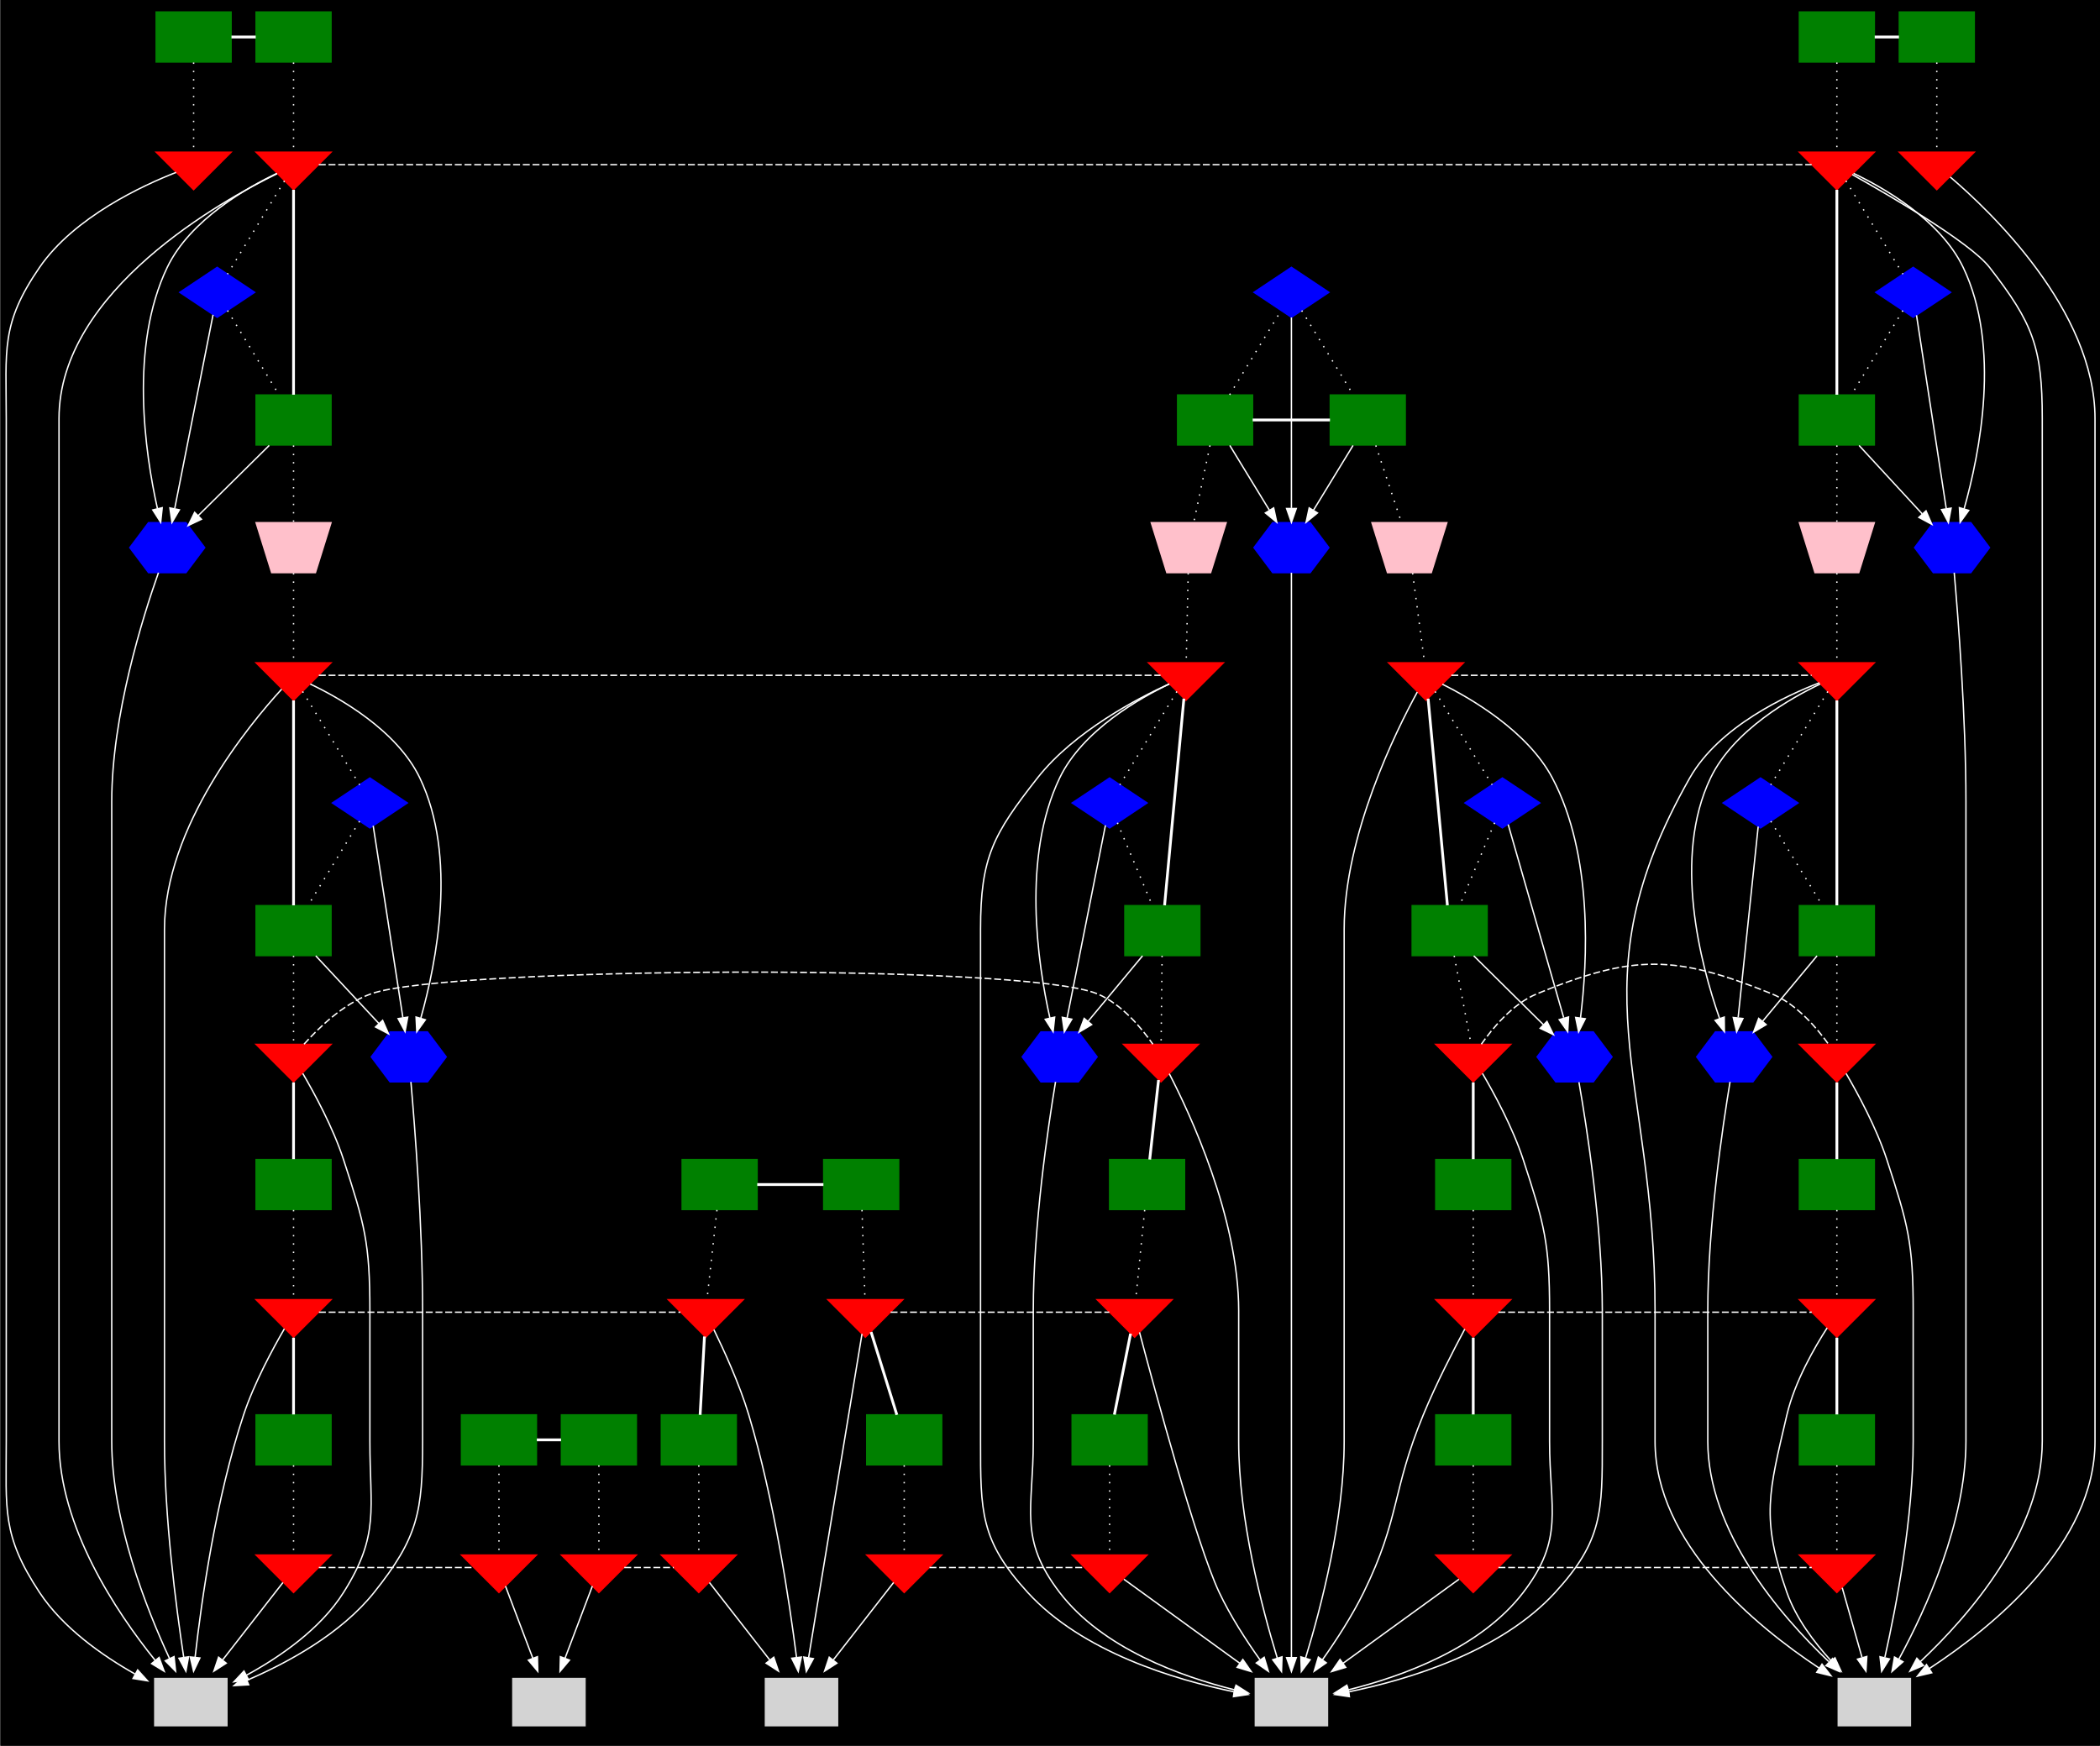 <?xml version="1.0" encoding="UTF-8" standalone="no"?>
<!DOCTYPE svg PUBLIC "-//W3C//DTD SVG 1.1//EN"
 "http://www.w3.org/Graphics/SVG/1.1/DTD/svg11.dtd">
<!-- Generated by graphviz version 2.38.0 (20140413.2041)
 -->
<!-- Title: G Pages: 1 -->
<svg width="540pt" height="449pt"
 viewBox="0.00 0.00 540.00 449.15" xmlns="http://www.w3.org/2000/svg" xmlns:xlink="http://www.w3.org/1999/xlink">
<rect x="0.00" y="0.00" width="540.00" height="449.15" fill="#333333" stroke="none"/>
<g id="graph0" class="graph" transform="scale(0.357 0.357) rotate(0) translate(4 1254.67)">
<title>G</title>
<polygon fill="black" stroke="none" points="-4,4 -4,-1254.67 1509.26,-1254.67 1509.26,4 -4,4"/>
<!-- ds3CTP_1_1 -->
<g id="node1" class="node"><title>ds3CTP_1_1</title>
<polygon fill="green" stroke="green" points="162.258,-1246 108.258,-1246 108.258,-1210 162.258,-1210 162.258,-1246"/>
</g>
<!-- ds3CTP_1_2 -->
<g id="node2" class="node"><title>ds3CTP_1_2</title>
<polygon fill="green" stroke="green" points="234.258,-1246 180.258,-1246 180.258,-1210 234.258,-1210 234.258,-1246"/>
</g>
<!-- ds3CTP_1_1&#45;&gt;ds3CTP_1_2 -->
<g id="edge111" class="edge"><title>ds3CTP_1_1&#45;&gt;ds3CTP_1_2</title>
<path fill="none" stroke="white" stroke-width="2" d="M162.539,-1228C168.362,-1228 174.185,-1228 180.007,-1228"/>
</g>
<!-- t3TTP_1_1 -->
<g id="node5" class="node"><title>t3TTP_1_1</title>
<polygon fill="red" stroke="red" points="135.258,-1118 162.258,-1145 108.258,-1145 135.258,-1118"/>
</g>
<!-- ds3CTP_1_1&#45;&gt;t3TTP_1_1 -->
<g id="edge1" class="edge"><title>ds3CTP_1_1&#45;&gt;t3TTP_1_1</title>
<path fill="none" stroke="white" stroke-dasharray="1,5" d="M135.258,-1209.65C135.258,-1190.24 135.258,-1159.62 135.258,-1145.13"/>
</g>
<!-- vc3TTP_1_2 -->
<g id="node7" class="node"><title>vc3TTP_1_2</title>
<polygon fill="red" stroke="red" points="207.258,-1118 234.258,-1145 180.258,-1145 207.258,-1118"/>
</g>
<!-- ds3CTP_1_2&#45;&gt;vc3TTP_1_2 -->
<g id="edge2" class="edge"><title>ds3CTP_1_2&#45;&gt;vc3TTP_1_2</title>
<path fill="none" stroke="white" stroke-dasharray="1,5" d="M207.258,-1209.65C207.258,-1190.24 207.258,-1159.62 207.258,-1145.13"/>
</g>
<!-- ds3CTP_5_1 -->
<g id="node3" class="node"><title>ds3CTP_5_1</title>
<polygon fill="green" stroke="green" points="1346.26,-1246 1292.26,-1246 1292.26,-1210 1346.26,-1210 1346.26,-1246"/>
</g>
<!-- ds3CTP_5_2 -->
<g id="node4" class="node"><title>ds3CTP_5_2</title>
<polygon fill="green" stroke="green" points="1418.26,-1246 1364.26,-1246 1364.26,-1210 1418.26,-1210 1418.26,-1246"/>
</g>
<!-- ds3CTP_5_1&#45;&gt;ds3CTP_5_2 -->
<g id="edge130" class="edge"><title>ds3CTP_5_1&#45;&gt;ds3CTP_5_2</title>
<path fill="none" stroke="white" stroke-width="2" d="M1346.54,-1228C1352.36,-1228 1358.18,-1228 1364.01,-1228"/>
</g>
<!-- vc3TTP_5_1 -->
<g id="node8" class="node"><title>vc3TTP_5_1</title>
<polygon fill="red" stroke="red" points="1319.26,-1118 1346.26,-1145 1292.26,-1145 1319.26,-1118"/>
</g>
<!-- ds3CTP_5_1&#45;&gt;vc3TTP_5_1 -->
<g id="edge24" class="edge"><title>ds3CTP_5_1&#45;&gt;vc3TTP_5_1</title>
<path fill="none" stroke="white" stroke-dasharray="1,5" d="M1319.26,-1209.65C1319.26,-1190.24 1319.26,-1159.62 1319.26,-1145.13"/>
</g>
<!-- t3TTP_5_2 -->
<g id="node6" class="node"><title>t3TTP_5_2</title>
<polygon fill="red" stroke="red" points="1391.26,-1118 1418.26,-1145 1364.26,-1145 1391.26,-1118"/>
</g>
<!-- ds3CTP_5_2&#45;&gt;t3TTP_5_2 -->
<g id="edge30" class="edge"><title>ds3CTP_5_2&#45;&gt;t3TTP_5_2</title>
<path fill="none" stroke="white" stroke-dasharray="1,5" d="M1391.26,-1209.65C1391.26,-1190.24 1391.26,-1159.62 1391.26,-1145.13"/>
</g>
<!-- me_1 -->
<g id="node71" class="node"><title>me_1</title>
<polygon fill="lightgrey" stroke="black" points="160.258,-46 106.258,-46 106.258,-10 160.258,-10 160.258,-46"/>
<polygon fill="none" stroke="black" points="164.258,-50 102.258,-50 102.258,-6 164.258,-6 164.258,-50"/>
</g>
<!-- t3TTP_1_1&#45;&gt;me_1 -->
<g id="edge57" class="edge"><title>t3TTP_1_1&#45;&gt;me_1</title>
<path fill="none" stroke="white" d="M122.622,-1130.43C99.251,-1121.3 49.368,-1098.48 24.258,-1062 -3.869,-1021.14 0.258,-1002.6 0.258,-953 0.258,-953 0.258,-953 0.258,-216 0.258,-166.395 -3.059,-148.405 24.258,-107 41.114,-81.451 69.426,-61.564 92.97,-48.266"/>
<polygon fill="white" stroke="white" points="94.946,-51.175 102.057,-43.321 91.6,-45.027 94.946,-51.175"/>
</g>
<!-- me_5 -->
<g id="node75" class="node"><title>me_5</title>
<polygon fill="lightgrey" stroke="black" points="1373.26,-46 1319.26,-46 1319.26,-10 1373.26,-10 1373.26,-46"/>
<polygon fill="none" stroke="black" points="1377.26,-50 1315.26,-50 1315.26,-6 1377.26,-6 1377.26,-50"/>
</g>
<!-- t3TTP_5_2&#45;&gt;me_5 -->
<g id="edge58" class="edge"><title>t3TTP_5_2&#45;&gt;me_5</title>
<path fill="none" stroke="white" d="M1400.98,-1127.07C1428.55,-1103.61 1505.26,-1031.3 1505.26,-953 1505.26,-953 1505.26,-953 1505.26,-216 1505.26,-142.385 1432.86,-82.969 1385.77,-52.111"/>
<polygon fill="white" stroke="white" points="1387.6,-49.129 1377.29,-46.684 1383.83,-55.024 1387.6,-49.129"/>
</g>
<!-- vc3TTP_1_2&#45;&gt;vc3TTP_5_1 -->
<g id="edge31" class="edge"><title>vc3TTP_1_2&#45;&gt;vc3TTP_5_1</title>
<path fill="none" stroke="white" stroke-dasharray="5,2" d="M225.447,-1136C583.998,-1136 942.548,-1136 1301.1,-1136"/>
</g>
<!-- fabric_1_2 -->
<g id="node9" class="node"><title>fabric_1_2</title>
<polygon fill="blue" stroke="blue" points="143.258,-860 129.758,-878 102.758,-878 89.258,-860 102.758,-842 129.758,-842 143.258,-860"/>
</g>
<!-- vc3TTP_1_2&#45;&gt;fabric_1_2 -->
<g id="edge83" class="edge"><title>vc3TTP_1_2&#45;&gt;fabric_1_2</title>
<path fill="none" stroke="white" d="M195.224,-1129.71C174.526,-1119.85 132.817,-1096.51 116.258,-1062 88.959,-1005.1 100.229,-928.291 109.199,-888.091"/>
<polygon fill="white" stroke="white" points="112.635,-888.767 111.519,-878.231 105.821,-887.164 112.635,-888.767"/>
</g>
<!-- xp_1_2 -->
<g id="node12" class="node"><title>xp_1_2</title>
<polygon fill="blue" stroke="blue" points="152.258,-1062 125.258,-1044 152.258,-1026 179.258,-1044 152.258,-1062"/>
</g>
<!-- vc3TTP_1_2&#45;&gt;xp_1_2 -->
<g id="edge97" class="edge"><title>vc3TTP_1_2&#45;&gt;xp_1_2</title>
<path fill="none" stroke="white" stroke-dasharray="1,5" d="M200.733,-1124.32C190.432,-1107.47 170.465,-1074.79 159.65,-1057.1"/>
</g>
<!-- au3CTP_1_2 -->
<g id="node15" class="node"><title>au3CTP_1_2</title>
<polygon fill="green" stroke="green" points="234.258,-970 180.258,-970 180.258,-934 234.258,-934 234.258,-970"/>
</g>
<!-- vc3TTP_1_2&#45;&gt;au3CTP_1_2 -->
<g id="edge112" class="edge"><title>vc3TTP_1_2&#45;&gt;au3CTP_1_2</title>
<path fill="none" stroke="white" stroke-width="2" d="M207.258,-1117.88C207.258,-1083.19 207.258,-1004.97 207.258,-970.209"/>
</g>
<!-- vc3TTP_1_2&#45;&gt;me_1 -->
<g id="edge59" class="edge"><title>vc3TTP_1_2&#45;&gt;me_1</title>
<path fill="none" stroke="white" d="M195.374,-1129.49C156.906,-1110.76 38.258,-1045.49 38.258,-953 38.258,-953 38.258,-953 38.258,-216 38.258,-154.644 79.411,-93.047 107.546,-58.105"/>
<polygon fill="white" stroke="white" points="110.377,-60.173 114.033,-50.229 104.974,-55.722 110.377,-60.173"/>
</g>
<!-- fabric_5_1 -->
<g id="node11" class="node"><title>fabric_5_1</title>
<polygon fill="blue" stroke="blue" points="1429.26,-860 1415.76,-878 1388.76,-878 1375.26,-860 1388.76,-842 1415.76,-842 1429.26,-860"/>
</g>
<!-- vc3TTP_5_1&#45;&gt;fabric_5_1 -->
<g id="edge87" class="edge"><title>vc3TTP_5_1&#45;&gt;fabric_5_1</title>
<path fill="none" stroke="white" d="M1331.29,-1129.71C1351.99,-1119.85 1393.7,-1096.51 1410.26,-1062 1437.64,-1004.94 1422.24,-927.937 1410.91,-887.823"/>
<polygon fill="white" stroke="white" points="1414.27,-886.823 1408.08,-878.224 1407.56,-888.805 1414.27,-886.823"/>
</g>
<!-- xp_5_1 -->
<g id="node14" class="node"><title>xp_5_1</title>
<polygon fill="blue" stroke="blue" points="1374.26,-1062 1347.26,-1044 1374.26,-1026 1401.26,-1044 1374.26,-1062"/>
</g>
<!-- vc3TTP_5_1&#45;&gt;xp_5_1 -->
<g id="edge109" class="edge"><title>vc3TTP_5_1&#45;&gt;xp_5_1</title>
<path fill="none" stroke="white" stroke-dasharray="1,5" d="M1325.78,-1124.32C1336.08,-1107.47 1356.05,-1074.79 1366.87,-1057.1"/>
</g>
<!-- au3CTP_5_1 -->
<g id="node18" class="node"><title>au3CTP_5_1</title>
<polygon fill="green" stroke="green" points="1346.26,-970 1292.26,-970 1292.26,-934 1346.26,-934 1346.26,-970"/>
</g>
<!-- vc3TTP_5_1&#45;&gt;au3CTP_5_1 -->
<g id="edge131" class="edge"><title>vc3TTP_5_1&#45;&gt;au3CTP_5_1</title>
<path fill="none" stroke="white" stroke-width="2" d="M1319.26,-1117.88C1319.26,-1083.19 1319.26,-1004.97 1319.26,-970.209"/>
</g>
<!-- vc3TTP_5_1&#45;&gt;me_5 -->
<g id="edge60" class="edge"><title>vc3TTP_5_1&#45;&gt;me_5</title>
<path fill="none" stroke="white" d="M1330.35,-1128.86C1355.38,-1114.82 1415.13,-1080.19 1429.26,-1062 1460.72,-1021.48 1467.26,-1004.3 1467.26,-953 1467.26,-953 1467.26,-953 1467.26,-216 1467.26,-151.018 1415.12,-90.77 1379.29,-57.041"/>
<polygon fill="white" stroke="white" points="1381.65,-54.452 1371.92,-50.254 1376.91,-59.602 1381.65,-54.452"/>
</g>
<!-- fabric_1_2&#45;&gt;me_1 -->
<g id="edge50" class="edge"><title>fabric_1_2&#45;&gt;me_1</title>
<path fill="none" stroke="white" d="M109.92,-841.96C98.641,-810.061 76.258,-738.953 76.258,-677 76.258,-677 76.258,-677 76.258,-216 76.258,-158.673 101.071,-95.588 117.955,-59.299"/>
<polygon fill="white" stroke="white" points="121.131,-60.77 122.268,-50.236 114.81,-57.762 121.131,-60.77"/>
</g>
<!-- fabric_4_1 -->
<g id="node10" class="node"><title>fabric_4_1</title>
<polygon fill="blue" stroke="blue" points="953.258,-860 939.758,-878 912.758,-878 899.258,-860 912.758,-842 939.758,-842 953.258,-860"/>
</g>
<!-- me_4 -->
<g id="node74" class="node"><title>me_4</title>
<polygon fill="lightgrey" stroke="black" points="953.258,-46 899.258,-46 899.258,-10 953.258,-10 953.258,-46"/>
<polygon fill="none" stroke="black" points="957.258,-50 895.258,-50 895.258,-6 957.258,-6 957.258,-50"/>
</g>
<!-- fabric_4_1&#45;&gt;me_4 -->
<g id="edge51" class="edge"><title>fabric_4_1&#45;&gt;me_4</title>
<path fill="none" stroke="white" d="M926.258,-841.938C926.258,-809.708 926.258,-737.667 926.258,-677 926.258,-677 926.258,-677 926.258,-216 926.258,-161.188 926.258,-97.338 926.258,-60.212"/>
<polygon fill="white" stroke="white" points="929.758,-60.033 926.258,-50.033 922.758,-60.033 929.758,-60.033"/>
</g>
<!-- fabric_5_1&#45;&gt;me_5 -->
<g id="edge52" class="edge"><title>fabric_5_1&#45;&gt;me_5</title>
<path fill="none" stroke="white" d="M1403.82,-841.955C1406.63,-809.754 1412.26,-737.758 1412.26,-677 1412.26,-677 1412.26,-677 1412.26,-216 1412.26,-157.849 1383.53,-95.028 1363.98,-59.013"/>
<polygon fill="white" stroke="white" points="1366.9,-57.065 1358.98,-50.023 1360.78,-60.464 1366.9,-57.065"/>
</g>
<!-- xp_1_2&#45;&gt;fabric_1_2 -->
<g id="edge47" class="edge"><title>xp_1_2&#45;&gt;fabric_1_2</title>
<path fill="none" stroke="white" d="M149.251,-1027.8C143.165,-997.028 129.317,-927.018 121.637,-888.196"/>
<polygon fill="white" stroke="white" points="125.02,-887.262 119.647,-878.131 118.154,-888.62 125.02,-887.262"/>
</g>
<!-- xp_1_2&#45;&gt;au3CTP_1_2 -->
<g id="edge98" class="edge"><title>xp_1_2&#45;&gt;au3CTP_1_2</title>
<path fill="none" stroke="white" stroke-dasharray="1,5" d="M159.675,-1030.86C169.234,-1015.22 185.911,-987.931 196.766,-970.168"/>
</g>
<!-- xp_4_1 -->
<g id="node13" class="node"><title>xp_4_1</title>
<polygon fill="blue" stroke="blue" points="926.258,-1062 899.258,-1044 926.258,-1026 953.258,-1044 926.258,-1062"/>
</g>
<!-- xp_4_1&#45;&gt;fabric_4_1 -->
<g id="edge48" class="edge"><title>xp_4_1&#45;&gt;fabric_4_1</title>
<path fill="none" stroke="white" d="M926.258,-1025.88C926.258,-994.307 926.258,-926.673 926.258,-888.568"/>
<polygon fill="white" stroke="white" points="929.758,-888.209 926.258,-878.209 922.758,-888.209 929.758,-888.209"/>
</g>
<!-- au3CTP_4_2 -->
<g id="node17" class="node"><title>au3CTP_4_2</title>
<polygon fill="green" stroke="green" points="1008.26,-970 954.258,-970 954.258,-934 1008.26,-934 1008.26,-970"/>
</g>
<!-- xp_4_1&#45;&gt;au3CTP_4_2 -->
<g id="edge104" class="edge"><title>xp_4_1&#45;&gt;au3CTP_4_2</title>
<path fill="none" stroke="white" stroke-dasharray="1,5" d="M933.675,-1030.86C943.234,-1015.22 959.911,-987.931 970.766,-970.168"/>
</g>
<!-- xp_5_1&#45;&gt;fabric_5_1 -->
<g id="edge49" class="edge"><title>xp_5_1&#45;&gt;fabric_5_1</title>
<path fill="none" stroke="white" d="M1376.65,-1027.48C1381.41,-996.524 1392.14,-926.747 1398.09,-888.079"/>
<polygon fill="white" stroke="white" points="1401.57,-888.472 1399.63,-878.056 1394.65,-887.407 1401.57,-888.472"/>
</g>
<!-- xp_5_1&#45;&gt;au3CTP_5_1 -->
<g id="edge110" class="edge"><title>xp_5_1&#45;&gt;au3CTP_5_1</title>
<path fill="none" stroke="white" stroke-dasharray="1,5" d="M1366.84,-1030.86C1357.28,-1015.22 1340.6,-987.931 1329.75,-970.168"/>
</g>
<!-- au3CTP_1_2&#45;&gt;fabric_1_2 -->
<g id="edge84" class="edge"><title>au3CTP_1_2&#45;&gt;fabric_1_2</title>
<path fill="none" stroke="white" d="M189.712,-933.647C175.154,-919.249 154.362,-898.686 138.613,-883.109"/>
<polygon fill="white" stroke="white" points="140.907,-880.456 131.336,-875.912 135.985,-885.433 140.907,-880.456"/>
</g>
<!-- aug_1_2 -->
<g id="node19" class="node"><title>aug_1_2</title>
<polygon fill="pink" stroke="pink" points="191.489,-842 223.026,-842 234.258,-878 180.258,-878 191.489,-842"/>
</g>
<!-- au3CTP_1_2&#45;&gt;aug_1_2 -->
<g id="edge3" class="edge"><title>au3CTP_1_2&#45;&gt;aug_1_2</title>
<path fill="none" stroke="white" stroke-dasharray="1,5" d="M207.258,-933.647C207.258,-917.71 207.258,-894.22 207.258,-878.3"/>
</g>
<!-- au3CTP_4_1 -->
<g id="node16" class="node"><title>au3CTP_4_1</title>
<polygon fill="green" stroke="green" points="898.258,-970 844.258,-970 844.258,-934 898.258,-934 898.258,-970"/>
</g>
<!-- au3CTP_4_1&#45;&gt;fabric_4_1 -->
<g id="edge85" class="edge"><title>au3CTP_4_1&#45;&gt;fabric_4_1</title>
<path fill="none" stroke="white" d="M881.863,-933.647C889.928,-920.449 901.159,-902.071 910.306,-887.103"/>
<polygon fill="white" stroke="white" points="913.458,-888.658 915.686,-878.3 907.485,-885.007 913.458,-888.658"/>
</g>
<!-- au3CTP_4_1&#45;&gt;xp_4_1 -->
<g id="edge103" class="edge"><title>au3CTP_4_1&#45;&gt;xp_4_1</title>
<path fill="none" stroke="white" stroke-dasharray="1,5" d="M881.75,-970.168C892.605,-987.931 909.282,-1015.22 918.84,-1030.86"/>
</g>
<!-- au3CTP_4_1&#45;&gt;au3CTP_4_2 -->
<g id="edge123" class="edge"><title>au3CTP_4_1&#45;&gt;au3CTP_4_2</title>
<path fill="none" stroke="white" stroke-width="2" d="M898.328,-952C916.901,-952 935.474,-952 954.047,-952"/>
</g>
<!-- aug_4_1 -->
<g id="node20" class="node"><title>aug_4_1</title>
<polygon fill="pink" stroke="pink" points="836.489,-842 868.026,-842 879.258,-878 825.258,-878 836.489,-842"/>
</g>
<!-- au3CTP_4_1&#45;&gt;aug_4_1 -->
<g id="edge14" class="edge"><title>au3CTP_4_1&#45;&gt;aug_4_1</title>
<path fill="none" stroke="white" stroke-dasharray="1,5" d="M867.595,-933.647C864.23,-917.71 859.271,-894.22 855.91,-878.3"/>
</g>
<!-- au3CTP_4_2&#45;&gt;fabric_4_1 -->
<g id="edge86" class="edge"><title>au3CTP_4_2&#45;&gt;fabric_4_1</title>
<path fill="none" stroke="white" d="M970.653,-933.647C962.588,-920.449 951.357,-902.071 942.21,-887.103"/>
<polygon fill="white" stroke="white" points="945.031,-885.007 936.83,-878.3 939.058,-888.658 945.031,-885.007"/>
</g>
<!-- aug_4_2 -->
<g id="node21" class="node"><title>aug_4_2</title>
<polygon fill="pink" stroke="pink" points="995.489,-842 1027.03,-842 1038.26,-878 984.258,-878 995.489,-842"/>
</g>
<!-- au3CTP_4_2&#45;&gt;aug_4_2 -->
<g id="edge19" class="edge"><title>au3CTP_4_2&#45;&gt;aug_4_2</title>
<path fill="none" stroke="white" stroke-dasharray="1,5" d="M987.042,-933.647C992.355,-917.71 1000.18,-894.22 1005.49,-878.3"/>
</g>
<!-- au3CTP_5_1&#45;&gt;fabric_5_1 -->
<g id="edge88" class="edge"><title>au3CTP_5_1&#45;&gt;fabric_5_1</title>
<path fill="none" stroke="white" d="M1335.26,-933.647C1348.18,-919.641 1366.48,-899.8 1380.69,-884.392"/>
<polygon fill="white" stroke="white" points="1383.49,-886.517 1387.69,-876.793 1378.34,-881.771 1383.49,-886.517"/>
</g>
<!-- aug_5_1 -->
<g id="node22" class="node"><title>aug_5_1</title>
<polygon fill="pink" stroke="pink" points="1303.49,-842 1335.03,-842 1346.26,-878 1292.26,-878 1303.49,-842"/>
</g>
<!-- au3CTP_5_1&#45;&gt;aug_5_1 -->
<g id="edge25" class="edge"><title>au3CTP_5_1&#45;&gt;aug_5_1</title>
<path fill="none" stroke="white" stroke-dasharray="1,5" d="M1319.26,-933.647C1319.26,-917.71 1319.26,-894.22 1319.26,-878.3"/>
</g>
<!-- prTTP_1_2 -->
<g id="node23" class="node"><title>prTTP_1_2</title>
<polygon fill="red" stroke="red" points="207.258,-750 234.258,-777 180.258,-777 207.258,-750"/>
</g>
<!-- aug_1_2&#45;&gt;prTTP_1_2 -->
<g id="edge4" class="edge"><title>aug_1_2&#45;&gt;prTTP_1_2</title>
<path fill="none" stroke="white" stroke-dasharray="1,5" d="M207.258,-841.647C207.258,-822.237 207.258,-791.622 207.258,-777.126"/>
</g>
<!-- prTTP_4_1 -->
<g id="node24" class="node"><title>prTTP_4_1</title>
<polygon fill="red" stroke="red" points="850.258,-750 877.258,-777 823.258,-777 850.258,-750"/>
</g>
<!-- aug_4_1&#45;&gt;prTTP_4_1 -->
<g id="edge15" class="edge"><title>aug_4_1&#45;&gt;prTTP_4_1</title>
<path fill="none" stroke="white" stroke-dasharray="1,5" d="M851.872,-841.647C851.441,-822.237 850.761,-791.622 850.439,-777.126"/>
</g>
<!-- prTTP_4_2 -->
<g id="node25" class="node"><title>prTTP_4_2</title>
<polygon fill="red" stroke="red" points="1023.26,-750 1050.26,-777 996.258,-777 1023.26,-750"/>
</g>
<!-- aug_4_2&#45;&gt;prTTP_4_2 -->
<g id="edge20" class="edge"><title>aug_4_2&#45;&gt;prTTP_4_2</title>
<path fill="none" stroke="white" stroke-dasharray="1,5" d="M1013.57,-841.647C1016.16,-822.237 1020.24,-791.622 1022.17,-777.126"/>
</g>
<!-- prTTP_5_1 -->
<g id="node26" class="node"><title>prTTP_5_1</title>
<polygon fill="red" stroke="red" points="1319.26,-750 1346.26,-777 1292.26,-777 1319.26,-750"/>
</g>
<!-- aug_5_1&#45;&gt;prTTP_5_1 -->
<g id="edge26" class="edge"><title>aug_5_1&#45;&gt;prTTP_5_1</title>
<path fill="none" stroke="white" stroke-dasharray="1,5" d="M1319.26,-841.647C1319.26,-822.237 1319.26,-791.622 1319.26,-777.126"/>
</g>
<!-- prTTP_1_2&#45;&gt;prTTP_4_1 -->
<g id="edge32" class="edge"><title>prTTP_1_2&#45;&gt;prTTP_4_1</title>
<path fill="none" stroke="white" stroke-dasharray="5,2" d="M225.468,-768C427.63,-768 629.792,-768 831.954,-768"/>
</g>
<!-- pg_1_2 -->
<g id="node27" class="node"><title>pg_1_2</title>
<polygon fill="blue" stroke="blue" points="317.258,-493 303.758,-511 276.758,-511 263.258,-493 276.758,-475 303.758,-475 317.258,-493"/>
</g>
<!-- prTTP_1_2&#45;&gt;pg_1_2 -->
<g id="edge89" class="edge"><title>prTTP_1_2&#45;&gt;pg_1_2</title>
<path fill="none" stroke="white" d="M219.292,-761.709C239.99,-751.855 281.699,-728.513 298.258,-694 325.442,-637.342 310.228,-560.929 298.951,-520.944"/>
<polygon fill="white" stroke="white" points="302.245,-519.737 296.056,-511.138 295.531,-521.72 302.245,-519.737"/>
</g>
<!-- pu_1_2 -->
<g id="node31" class="node"><title>pu_1_2</title>
<polygon fill="blue" stroke="blue" points="262.258,-694 235.258,-676 262.258,-658 289.258,-676 262.258,-694"/>
</g>
<!-- prTTP_1_2&#45;&gt;pu_1_2 -->
<g id="edge99" class="edge"><title>prTTP_1_2&#45;&gt;pu_1_2</title>
<path fill="none" stroke="white" stroke-dasharray="1,5" d="M213.783,-756.322C224.084,-739.467 244.051,-706.793 254.866,-689.095"/>
</g>
<!-- prCTP_1_2 -->
<g id="node35" class="node"><title>prCTP_1_2</title>
<polygon fill="green" stroke="green" points="234.258,-602 180.258,-602 180.258,-566 234.258,-566 234.258,-602"/>
</g>
<!-- prTTP_1_2&#45;&gt;prCTP_1_2 -->
<g id="edge113" class="edge"><title>prTTP_1_2&#45;&gt;prCTP_1_2</title>
<path fill="none" stroke="white" stroke-width="2" d="M207.258,-749.878C207.258,-715.19 207.258,-636.97 207.258,-602.209"/>
</g>
<!-- prTTP_1_2&#45;&gt;me_1 -->
<g id="edge61" class="edge"><title>prTTP_1_2&#45;&gt;me_1</title>
<path fill="none" stroke="white" d="M198.675,-757.988C175.652,-732.825 114.258,-658.805 114.258,-585 114.258,-585 114.258,-585 114.258,-216 114.258,-161.054 122.478,-97.489 128.104,-60.414"/>
<polygon fill="white" stroke="white" points="131.608,-60.661 129.684,-50.242 124.691,-59.587 131.608,-60.661"/>
</g>
<!-- pg_4_1 -->
<g id="node28" class="node"><title>pg_4_1</title>
<polygon fill="blue" stroke="blue" points="786.258,-493 772.758,-511 745.758,-511 732.258,-493 745.758,-475 772.758,-475 786.258,-493"/>
</g>
<!-- prTTP_4_1&#45;&gt;pg_4_1 -->
<g id="edge90" class="edge"><title>prTTP_4_1&#45;&gt;pg_4_1</title>
<path fill="none" stroke="white" d="M838.224,-761.709C817.526,-751.855 775.817,-728.513 759.258,-694 732.095,-637.388 743.308,-560.956 752.234,-520.956"/>
<polygon fill="white" stroke="white" points="755.659,-521.682 754.543,-511.146 748.845,-520.078 755.659,-521.682"/>
</g>
<!-- pu_4_1 -->
<g id="node32" class="node"><title>pu_4_1</title>
<polygon fill="blue" stroke="blue" points="795.258,-694 768.258,-676 795.258,-658 822.258,-676 795.258,-694"/>
</g>
<!-- prTTP_4_1&#45;&gt;pu_4_1 -->
<g id="edge101" class="edge"><title>prTTP_4_1&#45;&gt;pu_4_1</title>
<path fill="none" stroke="white" stroke-dasharray="1,5" d="M843.733,-756.322C833.432,-739.467 813.465,-706.793 802.65,-689.095"/>
</g>
<!-- prCTP_4_1 -->
<g id="node36" class="node"><title>prCTP_4_1</title>
<polygon fill="green" stroke="green" points="860.258,-602 806.258,-602 806.258,-566 860.258,-566 860.258,-602"/>
</g>
<!-- prTTP_4_1&#45;&gt;prCTP_4_1 -->
<g id="edge120" class="edge"><title>prTTP_4_1&#45;&gt;prCTP_4_1</title>
<path fill="none" stroke="white" stroke-width="2" d="M848.779,-751.167C845.604,-717.179 838.159,-637.466 834.869,-602.248"/>
</g>
<!-- prTTP_4_1&#45;&gt;me_4 -->
<g id="edge62" class="edge"><title>prTTP_4_1&#45;&gt;me_4</title>
<path fill="none" stroke="white" d="M838.199,-761.803C816.295,-751.787 769.793,-727.775 743.258,-694 711.282,-653.3 702.258,-636.758 702.258,-585 702.258,-585 702.258,-585 702.258,-216 702.258,-165.253 701.973,-144.413 736.258,-107 775.623,-64.044 842.143,-44.147 885.115,-35.373"/>
<polygon fill="white" stroke="white" points="885.815,-38.802 894.97,-33.471 884.488,-31.929 885.815,-38.802"/>
</g>
<!-- prTTP_4_2&#45;&gt;prTTP_5_1 -->
<g id="edge33" class="edge"><title>prTTP_4_2&#45;&gt;prTTP_5_1</title>
<path fill="none" stroke="white" stroke-dasharray="5,2" d="M1041.47,-768C1128.01,-768 1214.54,-768 1301.08,-768"/>
</g>
<!-- pg_4_2 -->
<g id="node29" class="node"><title>pg_4_2</title>
<polygon fill="blue" stroke="blue" points="1157.26,-493 1143.76,-511 1116.76,-511 1103.26,-493 1116.76,-475 1143.76,-475 1157.26,-493"/>
</g>
<!-- prTTP_4_2&#45;&gt;pg_4_2 -->
<g id="edge91" class="edge"><title>prTTP_4_2&#45;&gt;pg_4_2</title>
<path fill="none" stroke="white" d="M1035.01,-761.567C1055.28,-751.494 1096.33,-727.824 1114.26,-694 1143.76,-638.317 1139.56,-561.453 1134.55,-521.153"/>
<polygon fill="white" stroke="white" points="1137.99,-520.475 1133.18,-511.035 1131.05,-521.415 1137.99,-520.475"/>
</g>
<!-- pu_4_2 -->
<g id="node33" class="node"><title>pu_4_2</title>
<polygon fill="blue" stroke="blue" points="1078.26,-694 1051.26,-676 1078.26,-658 1105.26,-676 1078.26,-694"/>
</g>
<!-- prTTP_4_2&#45;&gt;pu_4_2 -->
<g id="edge105" class="edge"><title>prTTP_4_2&#45;&gt;pu_4_2</title>
<path fill="none" stroke="white" stroke-dasharray="1,5" d="M1029.78,-756.322C1040.08,-739.467 1060.05,-706.793 1070.87,-689.095"/>
</g>
<!-- prCTP_4_2 -->
<g id="node37" class="node"><title>prCTP_4_2</title>
<polygon fill="green" stroke="green" points="1067.26,-602 1013.26,-602 1013.26,-566 1067.26,-566 1067.26,-602"/>
</g>
<!-- prTTP_4_2&#45;&gt;prCTP_4_2 -->
<g id="edge124" class="edge"><title>prTTP_4_2&#45;&gt;prCTP_4_2</title>
<path fill="none" stroke="white" stroke-width="2" d="M1024.74,-751.167C1027.91,-717.179 1035.36,-637.466 1038.65,-602.248"/>
</g>
<!-- prTTP_4_2&#45;&gt;me_4 -->
<g id="edge63" class="edge"><title>prTTP_4_2&#45;&gt;me_4</title>
<path fill="none" stroke="white" d="M1016.94,-755.91C1001.72,-728.1 964.258,-652.761 964.258,-585 964.258,-585 964.258,-585 964.258,-216 964.258,-159.979 947.677,-96.374 936.421,-59.648"/>
<polygon fill="white" stroke="white" points="939.737,-58.525 933.405,-50.031 933.058,-60.62 939.737,-58.525"/>
</g>
<!-- pg_5_1 -->
<g id="node30" class="node"><title>pg_5_1</title>
<polygon fill="blue" stroke="blue" points="1272.26,-493 1258.76,-511 1231.76,-511 1218.26,-493 1231.76,-475 1258.76,-475 1272.26,-493"/>
</g>
<!-- prTTP_5_1&#45;&gt;pg_5_1 -->
<g id="edge92" class="edge"><title>prTTP_5_1&#45;&gt;pg_5_1</title>
<path fill="none" stroke="white" d="M1307.22,-761.709C1286.53,-751.855 1244.82,-728.513 1228.26,-694 1200.94,-637.062 1220.82,-560.511 1234.76,-520.649"/>
<polygon fill="white" stroke="white" points="1238.1,-521.704 1238.23,-511.11 1231.52,-519.31 1238.1,-521.704"/>
</g>
<!-- pu_5_1 -->
<g id="node34" class="node"><title>pu_5_1</title>
<polygon fill="blue" stroke="blue" points="1264.26,-694 1237.26,-676 1264.26,-658 1291.26,-676 1264.26,-694"/>
</g>
<!-- prTTP_5_1&#45;&gt;pu_5_1 -->
<g id="edge107" class="edge"><title>prTTP_5_1&#45;&gt;pu_5_1</title>
<path fill="none" stroke="white" stroke-dasharray="1,5" d="M1312.73,-756.322C1302.43,-739.467 1282.46,-706.793 1271.65,-689.095"/>
</g>
<!-- prCTP_5_1 -->
<g id="node38" class="node"><title>prCTP_5_1</title>
<polygon fill="green" stroke="green" points="1346.26,-602 1292.26,-602 1292.26,-566 1346.26,-566 1346.26,-602"/>
</g>
<!-- prTTP_5_1&#45;&gt;prCTP_5_1 -->
<g id="edge127" class="edge"><title>prTTP_5_1&#45;&gt;prCTP_5_1</title>
<path fill="none" stroke="white" stroke-width="2" d="M1319.26,-749.878C1319.26,-715.19 1319.26,-636.97 1319.26,-602.209"/>
</g>
<!-- prTTP_5_1&#45;&gt;me_5 -->
<g id="edge64" class="edge"><title>prTTP_5_1&#45;&gt;me_5</title>
<path fill="none" stroke="white" d="M1306.67,-762.589C1283.47,-753.717 1234.44,-731.308 1213.26,-694 1128.82,-545.27 1188.26,-481.028 1188.26,-310 1188.26,-310 1188.26,-310 1188.26,-216 1188.26,-142.778 1259.81,-83.42 1306.61,-52.426"/>
<polygon fill="white" stroke="white" points="1308.55,-55.343 1315.04,-46.972 1304.75,-49.466 1308.55,-55.343"/>
</g>
<!-- pg_1_2&#45;&gt;me_1 -->
<g id="edge53" class="edge"><title>pg_1_2&#45;&gt;me_1</title>
<path fill="none" stroke="white" d="M291.82,-474.955C294.633,-442.754 300.258,-370.758 300.258,-310 300.258,-310 300.258,-310 300.258,-216 300.258,-165.119 297.009,-146.758 265.258,-107 241.529,-77.287 203.18,-56.447 173.916,-43.83"/>
<polygon fill="white" stroke="white" points="174.952,-40.47 164.375,-39.865 172.266,-46.934 174.952,-40.47"/>
</g>
<!-- pg_4_1&#45;&gt;me_4 -->
<g id="edge54" class="edge"><title>pg_4_1&#45;&gt;me_4</title>
<path fill="none" stroke="white" d="M756.289,-474.999C750.945,-442.873 740.258,-370.996 740.258,-310 740.258,-310 740.258,-310 740.258,-216 740.258,-166.825 729.372,-146.052 759.258,-107 790.053,-66.76 846.647,-46.458 885.341,-36.824"/>
<polygon fill="white" stroke="white" points="886.323,-40.189 895.255,-34.491 884.719,-33.375 886.323,-40.189"/>
</g>
<!-- pg_4_2&#45;&gt;me_4 -->
<g id="edge55" class="edge"><title>pg_4_2&#45;&gt;me_4</title>
<path fill="none" stroke="white" d="M1133.43,-474.754C1139.07,-442.517 1150.26,-370.873 1150.26,-310 1150.26,-310 1150.26,-310 1150.26,-216 1150.26,-165.253 1150.54,-144.413 1116.26,-107 1076.89,-64.044 1010.37,-44.147 967.401,-35.373"/>
<polygon fill="white" stroke="white" points="968.028,-31.929 957.546,-33.471 966.701,-38.802 968.028,-31.929"/>
</g>
<!-- pg_5_1&#45;&gt;me_5 -->
<g id="edge56" class="edge"><title>pg_5_1&#45;&gt;me_5</title>
<path fill="none" stroke="white" d="M1242.29,-474.999C1236.95,-442.873 1226.26,-370.996 1226.26,-310 1226.26,-310 1226.26,-310 1226.26,-216 1226.26,-151.268 1277.82,-91.049 1313.35,-57.241"/>
<polygon fill="white" stroke="white" points="1316.16,-59.404 1321.1,-50.033 1311.39,-54.277 1316.16,-59.404"/>
</g>
<!-- pu_1_2&#45;&gt;pg_1_2 -->
<g id="edge43" class="edge"><title>pu_1_2&#45;&gt;pg_1_2</title>
<path fill="none" stroke="white" d="M264.645,-659.568C269.396,-628.858 280.089,-559.738 286.047,-521.224"/>
<polygon fill="white" stroke="white" points="289.523,-521.647 287.593,-511.23 282.605,-520.577 289.523,-521.647"/>
</g>
<!-- pu_1_2&#45;&gt;prCTP_1_2 -->
<g id="edge100" class="edge"><title>pu_1_2&#45;&gt;prCTP_1_2</title>
<path fill="none" stroke="white" stroke-dasharray="1,5" d="M254.84,-662.862C245.282,-647.22 228.605,-619.931 217.75,-602.168"/>
</g>
<!-- pu_4_1&#45;&gt;pg_4_1 -->
<g id="edge44" class="edge"><title>pu_4_1&#45;&gt;pg_4_1</title>
<path fill="none" stroke="white" d="M792.251,-659.879C786.165,-629.28 772.317,-559.656 764.637,-521.046"/>
<polygon fill="white" stroke="white" points="768.03,-520.162 762.647,-511.037 761.165,-521.528 768.03,-520.162"/>
</g>
<!-- pu_4_1&#45;&gt;prCTP_4_1 -->
<g id="edge102" class="edge"><title>pu_4_1&#45;&gt;prCTP_4_1</title>
<path fill="none" stroke="white" stroke-dasharray="1,5" d="M800.865,-661.72C807.554,-645.878 818.749,-619.363 826.069,-602.027"/>
</g>
<!-- pu_4_2&#45;&gt;pg_4_2 -->
<g id="edge45" class="edge"><title>pu_4_2&#45;&gt;pg_4_2</title>
<path fill="none" stroke="white" d="M1082.43,-660.494C1091.1,-630.283 1111.24,-560.196 1122.42,-521.279"/>
<polygon fill="white" stroke="white" points="1125.92,-521.765 1125.32,-511.187 1119.19,-519.832 1125.92,-521.765"/>
</g>
<!-- pu_4_2&#45;&gt;prCTP_4_2 -->
<g id="edge106" class="edge"><title>pu_4_2&#45;&gt;prCTP_4_2</title>
<path fill="none" stroke="white" stroke-dasharray="1,5" d="M1072.65,-661.72C1065.96,-645.878 1054.77,-619.363 1047.45,-602.027"/>
</g>
<!-- pu_5_1&#45;&gt;pg_5_1 -->
<g id="edge46" class="edge"><title>pu_5_1&#45;&gt;pg_5_1</title>
<path fill="none" stroke="white" d="M1262.57,-658.937C1259.32,-627.991 1252.16,-559.784 1248.14,-521.482"/>
<polygon fill="white" stroke="white" points="1251.58,-520.658 1247.05,-511.078 1244.61,-521.388 1251.58,-520.658"/>
</g>
<!-- pu_5_1&#45;&gt;prCTP_5_1 -->
<g id="edge108" class="edge"><title>pu_5_1&#45;&gt;prCTP_5_1</title>
<path fill="none" stroke="white" stroke-dasharray="1,5" d="M1271.68,-662.862C1281.23,-647.22 1297.91,-619.931 1308.77,-602.168"/>
</g>
<!-- prCTP_1_2&#45;&gt;pg_1_2 -->
<g id="edge93" class="edge"><title>prCTP_1_2&#45;&gt;pg_1_2</title>
<path fill="none" stroke="white" d="M223.261,-565.84C236.178,-551.989 254.475,-532.369 268.685,-517.132"/>
<polygon fill="white" stroke="white" points="271.433,-519.318 275.694,-509.617 266.314,-514.543 271.433,-519.318"/>
</g>
<!-- msTTP_1_2 -->
<g id="node39" class="node"><title>msTTP_1_2</title>
<polygon fill="red" stroke="red" points="207.258,-475 234.258,-502 180.258,-502 207.258,-475"/>
</g>
<!-- prCTP_1_2&#45;&gt;msTTP_1_2 -->
<g id="edge5" class="edge"><title>prCTP_1_2&#45;&gt;msTTP_1_2</title>
<path fill="none" stroke="white" stroke-dasharray="1,5" d="M207.258,-565.84C207.258,-546.645 207.258,-516.37 207.258,-502.035"/>
</g>
<!-- prCTP_4_1&#45;&gt;pg_4_1 -->
<g id="edge94" class="edge"><title>prCTP_4_1&#45;&gt;pg_4_1</title>
<path fill="none" stroke="white" d="M818.99,-565.84C807.863,-552.457 792.257,-533.689 779.788,-518.691"/>
<polygon fill="white" stroke="white" points="782.316,-516.257 773.231,-510.806 776.933,-520.733 782.316,-516.257"/>
</g>
<!-- msTTP_4_1 -->
<g id="node40" class="node"><title>msTTP_4_1</title>
<polygon fill="red" stroke="red" points="832.258,-475 859.258,-502 805.258,-502 832.258,-475"/>
</g>
<!-- prCTP_4_1&#45;&gt;msTTP_4_1 -->
<g id="edge16" class="edge"><title>prCTP_4_1&#45;&gt;msTTP_4_1</title>
<path fill="none" stroke="white" stroke-dasharray="1,5" d="M833.065,-565.84C832.849,-546.645 832.509,-516.37 832.348,-502.035"/>
</g>
<!-- prCTP_4_2&#45;&gt;pg_4_2 -->
<g id="edge95" class="edge"><title>prCTP_4_2&#45;&gt;pg_4_2</title>
<path fill="none" stroke="white" d="M1057.61,-565.84C1071.92,-551.689 1092.32,-531.515 1107.86,-516.146"/>
<polygon fill="white" stroke="white" points="1110.4,-518.555 1115.05,-509.035 1105.48,-513.578 1110.4,-518.555"/>
</g>
<!-- msTTP_4_2 -->
<g id="node41" class="node"><title>msTTP_4_2</title>
<polygon fill="red" stroke="red" points="1057.26,-475 1084.26,-502 1030.26,-502 1057.26,-475"/>
</g>
<!-- prCTP_4_2&#45;&gt;msTTP_4_2 -->
<g id="edge21" class="edge"><title>prCTP_4_2&#45;&gt;msTTP_4_2</title>
<path fill="none" stroke="white" stroke-dasharray="1,5" d="M1043.54,-565.84C1047.2,-546.645 1052.98,-516.37 1055.72,-502.035"/>
</g>
<!-- prCTP_5_1&#45;&gt;pg_5_1 -->
<g id="edge96" class="edge"><title>prCTP_5_1&#45;&gt;pg_5_1</title>
<path fill="none" stroke="white" d="M1304.99,-565.84C1293.86,-552.457 1278.26,-533.689 1265.79,-518.691"/>
<polygon fill="white" stroke="white" points="1268.32,-516.257 1259.23,-510.806 1262.93,-520.733 1268.32,-516.257"/>
</g>
<!-- msTTP_5_1 -->
<g id="node42" class="node"><title>msTTP_5_1</title>
<polygon fill="red" stroke="red" points="1319.26,-475 1346.26,-502 1292.26,-502 1319.26,-475"/>
</g>
<!-- prCTP_5_1&#45;&gt;msTTP_5_1 -->
<g id="edge27" class="edge"><title>prCTP_5_1&#45;&gt;msTTP_5_1</title>
<path fill="none" stroke="white" stroke-dasharray="1,5" d="M1319.26,-565.84C1319.26,-546.645 1319.26,-516.37 1319.26,-502.035"/>
</g>
<!-- msTTP_1_2&#45;&gt;msTTP_4_1 -->
<g id="edge34" class="edge"><title>msTTP_1_2&#45;&gt;msTTP_4_1</title>
<path fill="none" stroke="white" stroke-dasharray="5,2" d="M214.831,-502.153C224.654,-513.23 242.954,-531.291 263.258,-538.5 318.02,-557.943 732.51,-560.591 786.258,-538.5 804.128,-531.155 818.75,-513.141 826.422,-502.109"/>
</g>
<!-- msCTP_1_2 -->
<g id="node43" class="node"><title>msCTP_1_2</title>
<polygon fill="green" stroke="green" points="234.258,-419 180.258,-419 180.258,-383 234.258,-383 234.258,-419"/>
</g>
<!-- msTTP_1_2&#45;&gt;msCTP_1_2 -->
<g id="edge114" class="edge"><title>msTTP_1_2&#45;&gt;msCTP_1_2</title>
<path fill="none" stroke="white" stroke-width="2" d="M207.258,-474.647C207.258,-458.71 207.258,-435.22 207.258,-419.3"/>
</g>
<!-- msTTP_1_2&#45;&gt;me_1 -->
<g id="edge65" class="edge"><title>msTTP_1_2&#45;&gt;me_1</title>
<path fill="none" stroke="white" d="M213.907,-481.042C222.06,-467.117 235.719,-442.107 243.258,-419 258.51,-372.25 262.258,-359.175 262.258,-310 262.258,-310 262.258,-310 262.258,-216 262.258,-166.825 269.516,-148.578 243.258,-107 226.576,-80.584 197.394,-60.513 173.278,-47.35"/>
<polygon fill="white" stroke="white" points="174.8,-44.196 164.32,-42.645 171.545,-50.393 174.8,-44.196"/>
</g>
<!-- msCTP_4_1 -->
<g id="node46" class="node"><title>msCTP_4_1</title>
<polygon fill="green" stroke="green" points="849.258,-419 795.258,-419 795.258,-383 849.258,-383 849.258,-419"/>
</g>
<!-- msTTP_4_1&#45;&gt;msCTP_4_1 -->
<g id="edge121" class="edge"><title>msTTP_4_1&#45;&gt;msCTP_4_1</title>
<path fill="none" stroke="white" stroke-width="2" d="M830.516,-476.323C828.737,-460.308 825.982,-435.516 824.15,-419.027"/>
</g>
<!-- msTTP_4_1&#45;&gt;me_4 -->
<g id="edge66" class="edge"><title>msTTP_4_1&#45;&gt;me_4</title>
<path fill="none" stroke="white" d="M838.251,-480.871C852.697,-452.97 888.258,-377.441 888.258,-310 888.258,-310 888.258,-310 888.258,-216 888.258,-159.979 904.839,-96.374 916.095,-59.648"/>
<polygon fill="white" stroke="white" points="919.458,-60.62 919.11,-50.031 912.779,-58.525 919.458,-60.62"/>
</g>
<!-- msTTP_4_2&#45;&gt;msTTP_5_1 -->
<g id="edge35" class="edge"><title>msTTP_4_2&#45;&gt;msTTP_5_1</title>
<path fill="none" stroke="white" stroke-dasharray="5,2" d="M1063.09,-502.109C1070.77,-513.141 1085.39,-531.155 1103.26,-538.5 1172.73,-567.054 1202.63,-566.68 1272.26,-538.5 1290.36,-531.171 1305.36,-513.151 1313.25,-502.114"/>
</g>
<!-- msCTP_4_2 -->
<g id="node47" class="node"><title>msCTP_4_2</title>
<polygon fill="green" stroke="green" points="1084.26,-419 1030.26,-419 1030.26,-383 1084.26,-383 1084.26,-419"/>
</g>
<!-- msTTP_4_2&#45;&gt;msCTP_4_2 -->
<g id="edge125" class="edge"><title>msTTP_4_2&#45;&gt;msCTP_4_2</title>
<path fill="none" stroke="white" stroke-width="2" d="M1057.26,-474.647C1057.26,-458.71 1057.26,-435.22 1057.26,-419.3"/>
</g>
<!-- msTTP_4_2&#45;&gt;me_4 -->
<g id="edge67" class="edge"><title>msTTP_4_2&#45;&gt;me_4</title>
<path fill="none" stroke="white" d="M1063.91,-481.042C1072.06,-467.117 1085.72,-442.107 1093.26,-419 1108.51,-372.25 1112.26,-359.175 1112.26,-310 1112.26,-310 1112.26,-310 1112.26,-216 1112.26,-166.825 1123.14,-146.052 1093.26,-107 1062.46,-66.76 1005.87,-46.458 967.175,-36.824"/>
<polygon fill="white" stroke="white" points="967.797,-33.375 957.261,-34.491 966.193,-40.189 967.797,-33.375"/>
</g>
<!-- msCTP_5_1 -->
<g id="node48" class="node"><title>msCTP_5_1</title>
<polygon fill="green" stroke="green" points="1346.26,-419 1292.26,-419 1292.26,-383 1346.26,-383 1346.26,-419"/>
</g>
<!-- msTTP_5_1&#45;&gt;msCTP_5_1 -->
<g id="edge128" class="edge"><title>msTTP_5_1&#45;&gt;msCTP_5_1</title>
<path fill="none" stroke="white" stroke-width="2" d="M1319.26,-474.647C1319.26,-458.71 1319.26,-435.22 1319.26,-419.3"/>
</g>
<!-- msTTP_5_1&#45;&gt;me_5 -->
<g id="edge68" class="edge"><title>msTTP_5_1&#45;&gt;me_5</title>
<path fill="none" stroke="white" d="M1325.91,-481.042C1334.06,-467.117 1347.72,-442.107 1355.26,-419 1370.51,-372.25 1374.26,-359.175 1374.26,-310 1374.26,-310 1374.26,-310 1374.26,-216 1374.26,-160.726 1362.14,-97.265 1353.85,-60.298"/>
<polygon fill="white" stroke="white" points="1357.17,-59.122 1351.52,-50.159 1350.35,-60.689 1357.17,-59.122"/>
</g>
<!-- rsTTP_1_2 -->
<g id="node49" class="node"><title>rsTTP_1_2</title>
<polygon fill="red" stroke="red" points="207.258,-291 234.258,-318 180.258,-318 207.258,-291"/>
</g>
<!-- msCTP_1_2&#45;&gt;rsTTP_1_2 -->
<g id="edge6" class="edge"><title>msCTP_1_2&#45;&gt;rsTTP_1_2</title>
<path fill="none" stroke="white" stroke-dasharray="1,5" d="M207.258,-382.647C207.258,-363.237 207.258,-332.622 207.258,-318.126"/>
</g>
<!-- msCTP_3_1 -->
<g id="node44" class="node"><title>msCTP_3_1</title>
<polygon fill="green" stroke="green" points="541.258,-419 487.258,-419 487.258,-383 541.258,-383 541.258,-419"/>
</g>
<!-- msCTP_3_2 -->
<g id="node45" class="node"><title>msCTP_3_2</title>
<polygon fill="green" stroke="green" points="643.258,-419 589.258,-419 589.258,-383 643.258,-383 643.258,-419"/>
</g>
<!-- msCTP_3_1&#45;&gt;msCTP_3_2 -->
<g id="edge118" class="edge"><title>msCTP_3_1&#45;&gt;msCTP_3_2</title>
<path fill="none" stroke="white" stroke-width="2" d="M541.352,-401C557.25,-401 573.148,-401 589.046,-401"/>
</g>
<!-- rsTTP_3_1 -->
<g id="node50" class="node"><title>rsTTP_3_1</title>
<polygon fill="red" stroke="red" points="504.258,-291 531.258,-318 477.258,-318 504.258,-291"/>
</g>
<!-- msCTP_3_1&#45;&gt;rsTTP_3_1 -->
<g id="edge10" class="edge"><title>msCTP_3_1&#45;&gt;rsTTP_3_1</title>
<path fill="none" stroke="white" stroke-dasharray="1,5" d="M512.33,-382.647C510.173,-363.237 506.771,-332.622 505.161,-318.126"/>
</g>
<!-- rsTTP_3_2 -->
<g id="node51" class="node"><title>rsTTP_3_2</title>
<polygon fill="red" stroke="red" points="619.258,-291 646.258,-318 592.258,-318 619.258,-291"/>
</g>
<!-- msCTP_3_2&#45;&gt;rsTTP_3_2 -->
<g id="edge12" class="edge"><title>msCTP_3_2&#45;&gt;rsTTP_3_2</title>
<path fill="none" stroke="white" stroke-dasharray="1,5" d="M616.836,-382.647C617.483,-363.237 618.504,-332.622 618.987,-318.126"/>
</g>
<!-- rsTTP_4_1 -->
<g id="node52" class="node"><title>rsTTP_4_1</title>
<polygon fill="red" stroke="red" points="813.258,-291 840.258,-318 786.258,-318 813.258,-291"/>
</g>
<!-- msCTP_4_1&#45;&gt;rsTTP_4_1 -->
<g id="edge17" class="edge"><title>msCTP_4_1&#45;&gt;rsTTP_4_1</title>
<path fill="none" stroke="white" stroke-dasharray="1,5" d="M820.523,-382.647C818.582,-363.237 815.52,-332.622 814.071,-318.126"/>
</g>
<!-- rsTTP_4_2 -->
<g id="node53" class="node"><title>rsTTP_4_2</title>
<polygon fill="red" stroke="red" points="1057.26,-291 1084.26,-318 1030.26,-318 1057.26,-291"/>
</g>
<!-- msCTP_4_2&#45;&gt;rsTTP_4_2 -->
<g id="edge22" class="edge"><title>msCTP_4_2&#45;&gt;rsTTP_4_2</title>
<path fill="none" stroke="white" stroke-dasharray="1,5" d="M1057.26,-382.647C1057.26,-363.237 1057.26,-332.622 1057.26,-318.126"/>
</g>
<!-- rsTTP_5_1 -->
<g id="node54" class="node"><title>rsTTP_5_1</title>
<polygon fill="red" stroke="red" points="1319.26,-291 1346.26,-318 1292.26,-318 1319.26,-291"/>
</g>
<!-- msCTP_5_1&#45;&gt;rsTTP_5_1 -->
<g id="edge28" class="edge"><title>msCTP_5_1&#45;&gt;rsTTP_5_1</title>
<path fill="none" stroke="white" stroke-dasharray="1,5" d="M1319.26,-382.647C1319.26,-363.237 1319.26,-332.622 1319.26,-318.126"/>
</g>
<!-- rsTTP_1_2&#45;&gt;rsTTP_3_1 -->
<g id="edge36" class="edge"><title>rsTTP_1_2&#45;&gt;rsTTP_3_1</title>
<path fill="none" stroke="white" stroke-dasharray="5,2" d="M225.53,-309C312.361,-309 399.191,-309 486.021,-309"/>
</g>
<!-- rsCTP_1_2 -->
<g id="node55" class="node"><title>rsCTP_1_2</title>
<polygon fill="green" stroke="green" points="234.258,-235 180.258,-235 180.258,-199 234.258,-199 234.258,-235"/>
</g>
<!-- rsTTP_1_2&#45;&gt;rsCTP_1_2 -->
<g id="edge115" class="edge"><title>rsTTP_1_2&#45;&gt;rsCTP_1_2</title>
<path fill="none" stroke="white" stroke-width="2" d="M207.258,-290.647C207.258,-274.71 207.258,-251.22 207.258,-235.3"/>
</g>
<!-- rsTTP_1_2&#45;&gt;me_1 -->
<g id="edge69" class="edge"><title>rsTTP_1_2&#45;&gt;me_1</title>
<path fill="none" stroke="white" d="M200.645,-297.03C192.531,-283.093 178.91,-258.069 171.258,-235 151.341,-174.954 140.945,-101.394 136.328,-60.412"/>
<polygon fill="white" stroke="white" points="139.783,-59.803 135.226,-50.238 132.823,-60.557 139.783,-59.803"/>
</g>
<!-- rsCTP_3_1 -->
<g id="node58" class="node"><title>rsCTP_3_1</title>
<polygon fill="green" stroke="green" points="526.258,-235 472.258,-235 472.258,-199 526.258,-199 526.258,-235"/>
</g>
<!-- rsTTP_3_1&#45;&gt;rsCTP_3_1 -->
<g id="edge117" class="edge"><title>rsTTP_3_1&#45;&gt;rsCTP_3_1</title>
<path fill="none" stroke="white" stroke-width="2" d="M503.341,-291.493C502.45,-275.457 501.104,-251.22 500.203,-235.014"/>
</g>
<!-- me_3 -->
<g id="node73" class="node"><title>me_3</title>
<polygon fill="lightgrey" stroke="black" points="600.258,-46 546.258,-46 546.258,-10 600.258,-10 600.258,-46"/>
<polygon fill="none" stroke="black" points="604.258,-50 542.258,-50 542.258,-6 604.258,-6 604.258,-50"/>
</g>
<!-- rsTTP_3_1&#45;&gt;me_3 -->
<g id="edge70" class="edge"><title>rsTTP_3_1&#45;&gt;me_3</title>
<path fill="none" stroke="white" d="M510.122,-296.409C517.06,-282.253 528.52,-257.417 535.258,-235 553.469,-174.415 564.477,-101.049 569.662,-60.246"/>
<polygon fill="white" stroke="white" points="573.16,-60.473 570.914,-50.119 566.213,-59.614 573.16,-60.473"/>
</g>
<!-- rsTTP_3_2&#45;&gt;rsTTP_4_1 -->
<g id="edge37" class="edge"><title>rsTTP_3_2&#45;&gt;rsTTP_4_1</title>
<path fill="none" stroke="white" stroke-dasharray="5,2" d="M637.445,-309C689.983,-309 742.521,-309 795.059,-309"/>
</g>
<!-- rsCTP_3_2 -->
<g id="node59" class="node"><title>rsCTP_3_2</title>
<polygon fill="green" stroke="green" points="674.258,-235 620.258,-235 620.258,-199 674.258,-199 674.258,-235"/>
</g>
<!-- rsTTP_3_2&#45;&gt;rsCTP_3_2 -->
<g id="edge119" class="edge"><title>rsTTP_3_2&#45;&gt;rsCTP_3_2</title>
<path fill="none" stroke="white" stroke-width="2" d="M623.389,-294.72C628.318,-278.878 636.567,-252.363 641.961,-235.027"/>
</g>
<!-- rsTTP_3_2&#45;&gt;me_3 -->
<g id="edge71" class="edge"><title>rsTTP_3_2&#45;&gt;me_3</title>
<path fill="none" stroke="white" d="M616.85,-293.393C609.665,-249.815 588.268,-120.042 578.377,-60.049"/>
<polygon fill="white" stroke="white" points="581.806,-59.328 576.725,-50.031 574.899,-60.467 581.806,-59.328"/>
</g>
<!-- rsCTP_4_1 -->
<g id="node60" class="node"><title>rsCTP_4_1</title>
<polygon fill="green" stroke="green" points="822.258,-235 768.258,-235 768.258,-199 822.258,-199 822.258,-235"/>
</g>
<!-- rsTTP_4_1&#45;&gt;rsCTP_4_1 -->
<g id="edge122" class="edge"><title>rsTTP_4_1&#45;&gt;rsCTP_4_1</title>
<path fill="none" stroke="white" stroke-width="2" d="M810.366,-293.54C807.186,-277.639 802.079,-252.107 798.697,-235.193"/>
</g>
<!-- rsTTP_4_1&#45;&gt;me_4 -->
<g id="edge72" class="edge"><title>rsTTP_4_1&#45;&gt;me_4</title>
<path fill="none" stroke="white" d="M816.8,-294.497C827.187,-255.237 857.864,-141.704 874.258,-107 882.26,-90.061 893.579,-72.585 903.615,-58.479"/>
<polygon fill="white" stroke="white" points="906.608,-60.314 909.656,-50.167 900.946,-56.199 906.608,-60.314"/>
</g>
<!-- rsTTP_4_2&#45;&gt;rsTTP_5_1 -->
<g id="edge38" class="edge"><title>rsTTP_4_2&#45;&gt;rsTTP_5_1</title>
<path fill="none" stroke="white" stroke-dasharray="5,2" d="M1075.42,-309C1150.67,-309 1225.92,-309 1301.16,-309"/>
</g>
<!-- rsCTP_4_2 -->
<g id="node61" class="node"><title>rsCTP_4_2</title>
<polygon fill="green" stroke="green" points="1084.26,-235 1030.26,-235 1030.26,-199 1084.26,-199 1084.26,-235"/>
</g>
<!-- rsTTP_4_2&#45;&gt;rsCTP_4_2 -->
<g id="edge126" class="edge"><title>rsTTP_4_2&#45;&gt;rsCTP_4_2</title>
<path fill="none" stroke="white" stroke-width="2" d="M1057.26,-290.647C1057.26,-274.71 1057.26,-251.22 1057.26,-235.3"/>
</g>
<!-- rsTTP_4_2&#45;&gt;me_4 -->
<g id="edge73" class="edge"><title>rsTTP_4_2&#45;&gt;me_4</title>
<path fill="none" stroke="white" d="M1051.17,-296.837C1043.59,-282.699 1030.52,-257.47 1021.26,-235 998.379,-179.519 1004.69,-160.88 978.258,-107 970.007,-90.18 958.663,-72.716 948.675,-58.588"/>
<polygon fill="white" stroke="white" points="951.358,-56.324 942.672,-50.258 945.679,-60.417 951.358,-56.324"/>
</g>
<!-- rsCTP_5_1 -->
<g id="node62" class="node"><title>rsCTP_5_1</title>
<polygon fill="green" stroke="green" points="1346.26,-235 1292.26,-235 1292.26,-199 1346.26,-199 1346.26,-235"/>
</g>
<!-- rsTTP_5_1&#45;&gt;rsCTP_5_1 -->
<g id="edge129" class="edge"><title>rsTTP_5_1&#45;&gt;rsCTP_5_1</title>
<path fill="none" stroke="white" stroke-width="2" d="M1319.26,-290.647C1319.26,-274.71 1319.26,-251.22 1319.26,-235.3"/>
</g>
<!-- rsTTP_5_1&#45;&gt;me_5 -->
<g id="edge74" class="edge"><title>rsTTP_5_1&#45;&gt;me_5</title>
<path fill="none" stroke="white" d="M1312.26,-297.699C1303.47,-284.064 1288.84,-258.945 1283.26,-235 1270.34,-179.597 1264.3,-160.638 1283.26,-107 1289.76,-88.616 1302.63,-71.386 1315.05,-57.82"/>
<polygon fill="white" stroke="white" points="1317.89,-59.923 1322.27,-50.276 1312.83,-55.085 1317.89,-59.923"/>
</g>
<!-- spiTTP_1_2 -->
<g id="node63" class="node"><title>spiTTP_1_2</title>
<polygon fill="red" stroke="red" points="207.258,-107 234.258,-134 180.258,-134 207.258,-107"/>
</g>
<!-- rsCTP_1_2&#45;&gt;spiTTP_1_2 -->
<g id="edge7" class="edge"><title>rsCTP_1_2&#45;&gt;spiTTP_1_2</title>
<path fill="none" stroke="white" stroke-dasharray="1,5" d="M207.258,-198.647C207.258,-179.237 207.258,-148.622 207.258,-134.126"/>
</g>
<!-- rsCTP_2_1 -->
<g id="node56" class="node"><title>rsCTP_2_1</title>
<polygon fill="green" stroke="green" points="382.258,-235 328.258,-235 328.258,-199 382.258,-199 382.258,-235"/>
</g>
<!-- rsCTP_2_2 -->
<g id="node57" class="node"><title>rsCTP_2_2</title>
<polygon fill="green" stroke="green" points="454.258,-235 400.258,-235 400.258,-199 454.258,-199 454.258,-235"/>
</g>
<!-- rsCTP_2_1&#45;&gt;rsCTP_2_2 -->
<g id="edge116" class="edge"><title>rsCTP_2_1&#45;&gt;rsCTP_2_2</title>
<path fill="none" stroke="white" stroke-width="2" d="M382.539,-217C388.362,-217 394.185,-217 400.007,-217"/>
</g>
<!-- spiTTP_2_1 -->
<g id="node64" class="node"><title>spiTTP_2_1</title>
<polygon fill="red" stroke="red" points="355.258,-107 382.258,-134 328.258,-134 355.258,-107"/>
</g>
<!-- rsCTP_2_1&#45;&gt;spiTTP_2_1 -->
<g id="edge8" class="edge"><title>rsCTP_2_1&#45;&gt;spiTTP_2_1</title>
<path fill="none" stroke="white" stroke-dasharray="1,5" d="M355.258,-198.647C355.258,-179.237 355.258,-148.622 355.258,-134.126"/>
</g>
<!-- spiTTP_2_2 -->
<g id="node65" class="node"><title>spiTTP_2_2</title>
<polygon fill="red" stroke="red" points="427.258,-107 454.258,-134 400.258,-134 427.258,-107"/>
</g>
<!-- rsCTP_2_2&#45;&gt;spiTTP_2_2 -->
<g id="edge9" class="edge"><title>rsCTP_2_2&#45;&gt;spiTTP_2_2</title>
<path fill="none" stroke="white" stroke-dasharray="1,5" d="M427.258,-198.647C427.258,-179.237 427.258,-148.622 427.258,-134.126"/>
</g>
<!-- spiTTP_3_1 -->
<g id="node66" class="node"><title>spiTTP_3_1</title>
<polygon fill="red" stroke="red" points="499.258,-107 526.258,-134 472.258,-134 499.258,-107"/>
</g>
<!-- rsCTP_3_1&#45;&gt;spiTTP_3_1 -->
<g id="edge11" class="edge"><title>rsCTP_3_1&#45;&gt;spiTTP_3_1</title>
<path fill="none" stroke="white" stroke-dasharray="1,5" d="M499.258,-198.647C499.258,-179.237 499.258,-148.622 499.258,-134.126"/>
</g>
<!-- spiTTP_3_2 -->
<g id="node67" class="node"><title>spiTTP_3_2</title>
<polygon fill="red" stroke="red" points="647.258,-107 674.258,-134 620.258,-134 647.258,-107"/>
</g>
<!-- rsCTP_3_2&#45;&gt;spiTTP_3_2 -->
<g id="edge13" class="edge"><title>rsCTP_3_2&#45;&gt;spiTTP_3_2</title>
<path fill="none" stroke="white" stroke-dasharray="1,5" d="M647.258,-198.647C647.258,-179.237 647.258,-148.622 647.258,-134.126"/>
</g>
<!-- spiTTP_4_1 -->
<g id="node68" class="node"><title>spiTTP_4_1</title>
<polygon fill="red" stroke="red" points="795.258,-107 822.258,-134 768.258,-134 795.258,-107"/>
</g>
<!-- rsCTP_4_1&#45;&gt;spiTTP_4_1 -->
<g id="edge18" class="edge"><title>rsCTP_4_1&#45;&gt;spiTTP_4_1</title>
<path fill="none" stroke="white" stroke-dasharray="1,5" d="M795.258,-198.647C795.258,-179.237 795.258,-148.622 795.258,-134.126"/>
</g>
<!-- spiTTP_4_2 -->
<g id="node69" class="node"><title>spiTTP_4_2</title>
<polygon fill="red" stroke="red" points="1057.26,-107 1084.26,-134 1030.26,-134 1057.26,-107"/>
</g>
<!-- rsCTP_4_2&#45;&gt;spiTTP_4_2 -->
<g id="edge23" class="edge"><title>rsCTP_4_2&#45;&gt;spiTTP_4_2</title>
<path fill="none" stroke="white" stroke-dasharray="1,5" d="M1057.26,-198.647C1057.26,-179.237 1057.26,-148.622 1057.26,-134.126"/>
</g>
<!-- spiTTP_5_1 -->
<g id="node70" class="node"><title>spiTTP_5_1</title>
<polygon fill="red" stroke="red" points="1319.26,-107 1346.26,-134 1292.26,-134 1319.26,-107"/>
</g>
<!-- rsCTP_5_1&#45;&gt;spiTTP_5_1 -->
<g id="edge29" class="edge"><title>rsCTP_5_1&#45;&gt;spiTTP_5_1</title>
<path fill="none" stroke="white" stroke-dasharray="1,5" d="M1319.26,-198.647C1319.26,-179.237 1319.26,-148.622 1319.26,-134.126"/>
</g>
<!-- spiTTP_1_2&#45;&gt;spiTTP_2_1 -->
<g id="edge39" class="edge"><title>spiTTP_1_2&#45;&gt;spiTTP_2_1</title>
<path fill="none" stroke="white" stroke-dasharray="5,2" d="M225.469,-125C262.648,-125 299.827,-125 337.006,-125"/>
</g>
<!-- spiTTP_1_2&#45;&gt;me_1 -->
<g id="edge75" class="edge"><title>spiTTP_1_2&#45;&gt;me_1</title>
<path fill="none" stroke="white" d="M199.617,-114.191C189.453,-101.142 171.037,-77.5 156.18,-58.427"/>
<polygon fill="white" stroke="white" points="158.763,-56.047 149.856,-50.309 153.24,-60.349 158.763,-56.047"/>
</g>
<!-- me_2 -->
<g id="node72" class="node"><title>me_2</title>
<polygon fill="lightgrey" stroke="black" points="418.258,-46 364.258,-46 364.258,-10 418.258,-10 418.258,-46"/>
<polygon fill="none" stroke="black" points="422.258,-50 360.258,-50 360.258,-6 422.258,-6 422.258,-50"/>
</g>
<!-- spiTTP_2_1&#45;&gt;me_2 -->
<g id="edge76" class="edge"><title>spiTTP_2_1&#45;&gt;me_2</title>
<path fill="none" stroke="white" d="M359.964,-111.58C364.949,-98.425 373.008,-77.159 379.699,-59.502"/>
<polygon fill="white" stroke="white" points="382.977,-60.73 383.247,-50.139 376.431,-58.25 382.977,-60.73"/>
</g>
<!-- spiTTP_2_2&#45;&gt;spiTTP_3_1 -->
<g id="edge40" class="edge"><title>spiTTP_2_2&#45;&gt;spiTTP_3_1</title>
<path fill="none" stroke="white" stroke-dasharray="5,2" d="M445.539,-125C457.43,-125 469.321,-125 481.212,-125"/>
</g>
<!-- spiTTP_2_2&#45;&gt;me_2 -->
<g id="edge77" class="edge"><title>spiTTP_2_2&#45;&gt;me_2</title>
<path fill="none" stroke="white" d="M422.552,-111.58C417.566,-98.425 409.508,-77.159 402.817,-59.502"/>
<polygon fill="white" stroke="white" points="406.085,-58.25 399.268,-50.139 399.539,-60.73 406.085,-58.25"/>
</g>
<!-- spiTTP_3_1&#45;&gt;me_3 -->
<g id="edge78" class="edge"><title>spiTTP_3_1&#45;&gt;me_3</title>
<path fill="none" stroke="white" d="M506.899,-114.191C517.063,-101.142 535.479,-77.5 550.336,-58.427"/>
<polygon fill="white" stroke="white" points="553.276,-60.349 556.66,-50.309 547.753,-56.047 553.276,-60.349"/>
</g>
<!-- spiTTP_3_2&#45;&gt;spiTTP_4_1 -->
<g id="edge41" class="edge"><title>spiTTP_3_2&#45;&gt;spiTTP_4_1</title>
<path fill="none" stroke="white" stroke-dasharray="5,2" d="M665.469,-125C702.648,-125 739.827,-125 777.006,-125"/>
</g>
<!-- spiTTP_3_2&#45;&gt;me_3 -->
<g id="edge79" class="edge"><title>spiTTP_3_2&#45;&gt;me_3</title>
<path fill="none" stroke="white" d="M639.617,-114.191C629.453,-101.142 611.037,-77.5 596.18,-58.427"/>
<polygon fill="white" stroke="white" points="598.763,-56.047 589.856,-50.309 593.24,-60.349 598.763,-56.047"/>
</g>
<!-- spiTTP_4_1&#45;&gt;me_4 -->
<g id="edge80" class="edge"><title>spiTTP_4_1&#45;&gt;me_4</title>
<path fill="none" stroke="white" d="M805.537,-116.546C823.324,-103.647 860.668,-76.565 889.141,-55.917"/>
<polygon fill="white" stroke="white" points="891.246,-58.714 897.286,-50.01 887.136,-53.047 891.246,-58.714"/>
</g>
<!-- spiTTP_4_2&#45;&gt;spiTTP_5_1 -->
<g id="edge42" class="edge"><title>spiTTP_4_2&#45;&gt;spiTTP_5_1</title>
<path fill="none" stroke="white" stroke-dasharray="5,2" d="M1075.42,-125C1150.67,-125 1225.92,-125 1301.16,-125"/>
</g>
<!-- spiTTP_4_2&#45;&gt;me_4 -->
<g id="edge81" class="edge"><title>spiTTP_4_2&#45;&gt;me_4</title>
<path fill="none" stroke="white" d="M1046.98,-116.546C1029.19,-103.647 991.848,-76.565 963.375,-55.917"/>
<polygon fill="white" stroke="white" points="965.38,-53.047 955.23,-50.01 961.27,-58.714 965.38,-53.047"/>
</g>
<!-- spiTTP_5_1&#45;&gt;me_5 -->
<g id="edge82" class="edge"><title>spiTTP_5_1&#45;&gt;me_5</title>
<path fill="none" stroke="white" d="M1323.13,-110.389C1326.82,-97.388 1332.53,-77.319 1337.34,-60.363"/>
<polygon fill="white" stroke="white" points="1340.84,-60.875 1340.2,-50.3 1334.1,-58.962 1340.84,-60.875"/>
</g>
</g>
</svg>
